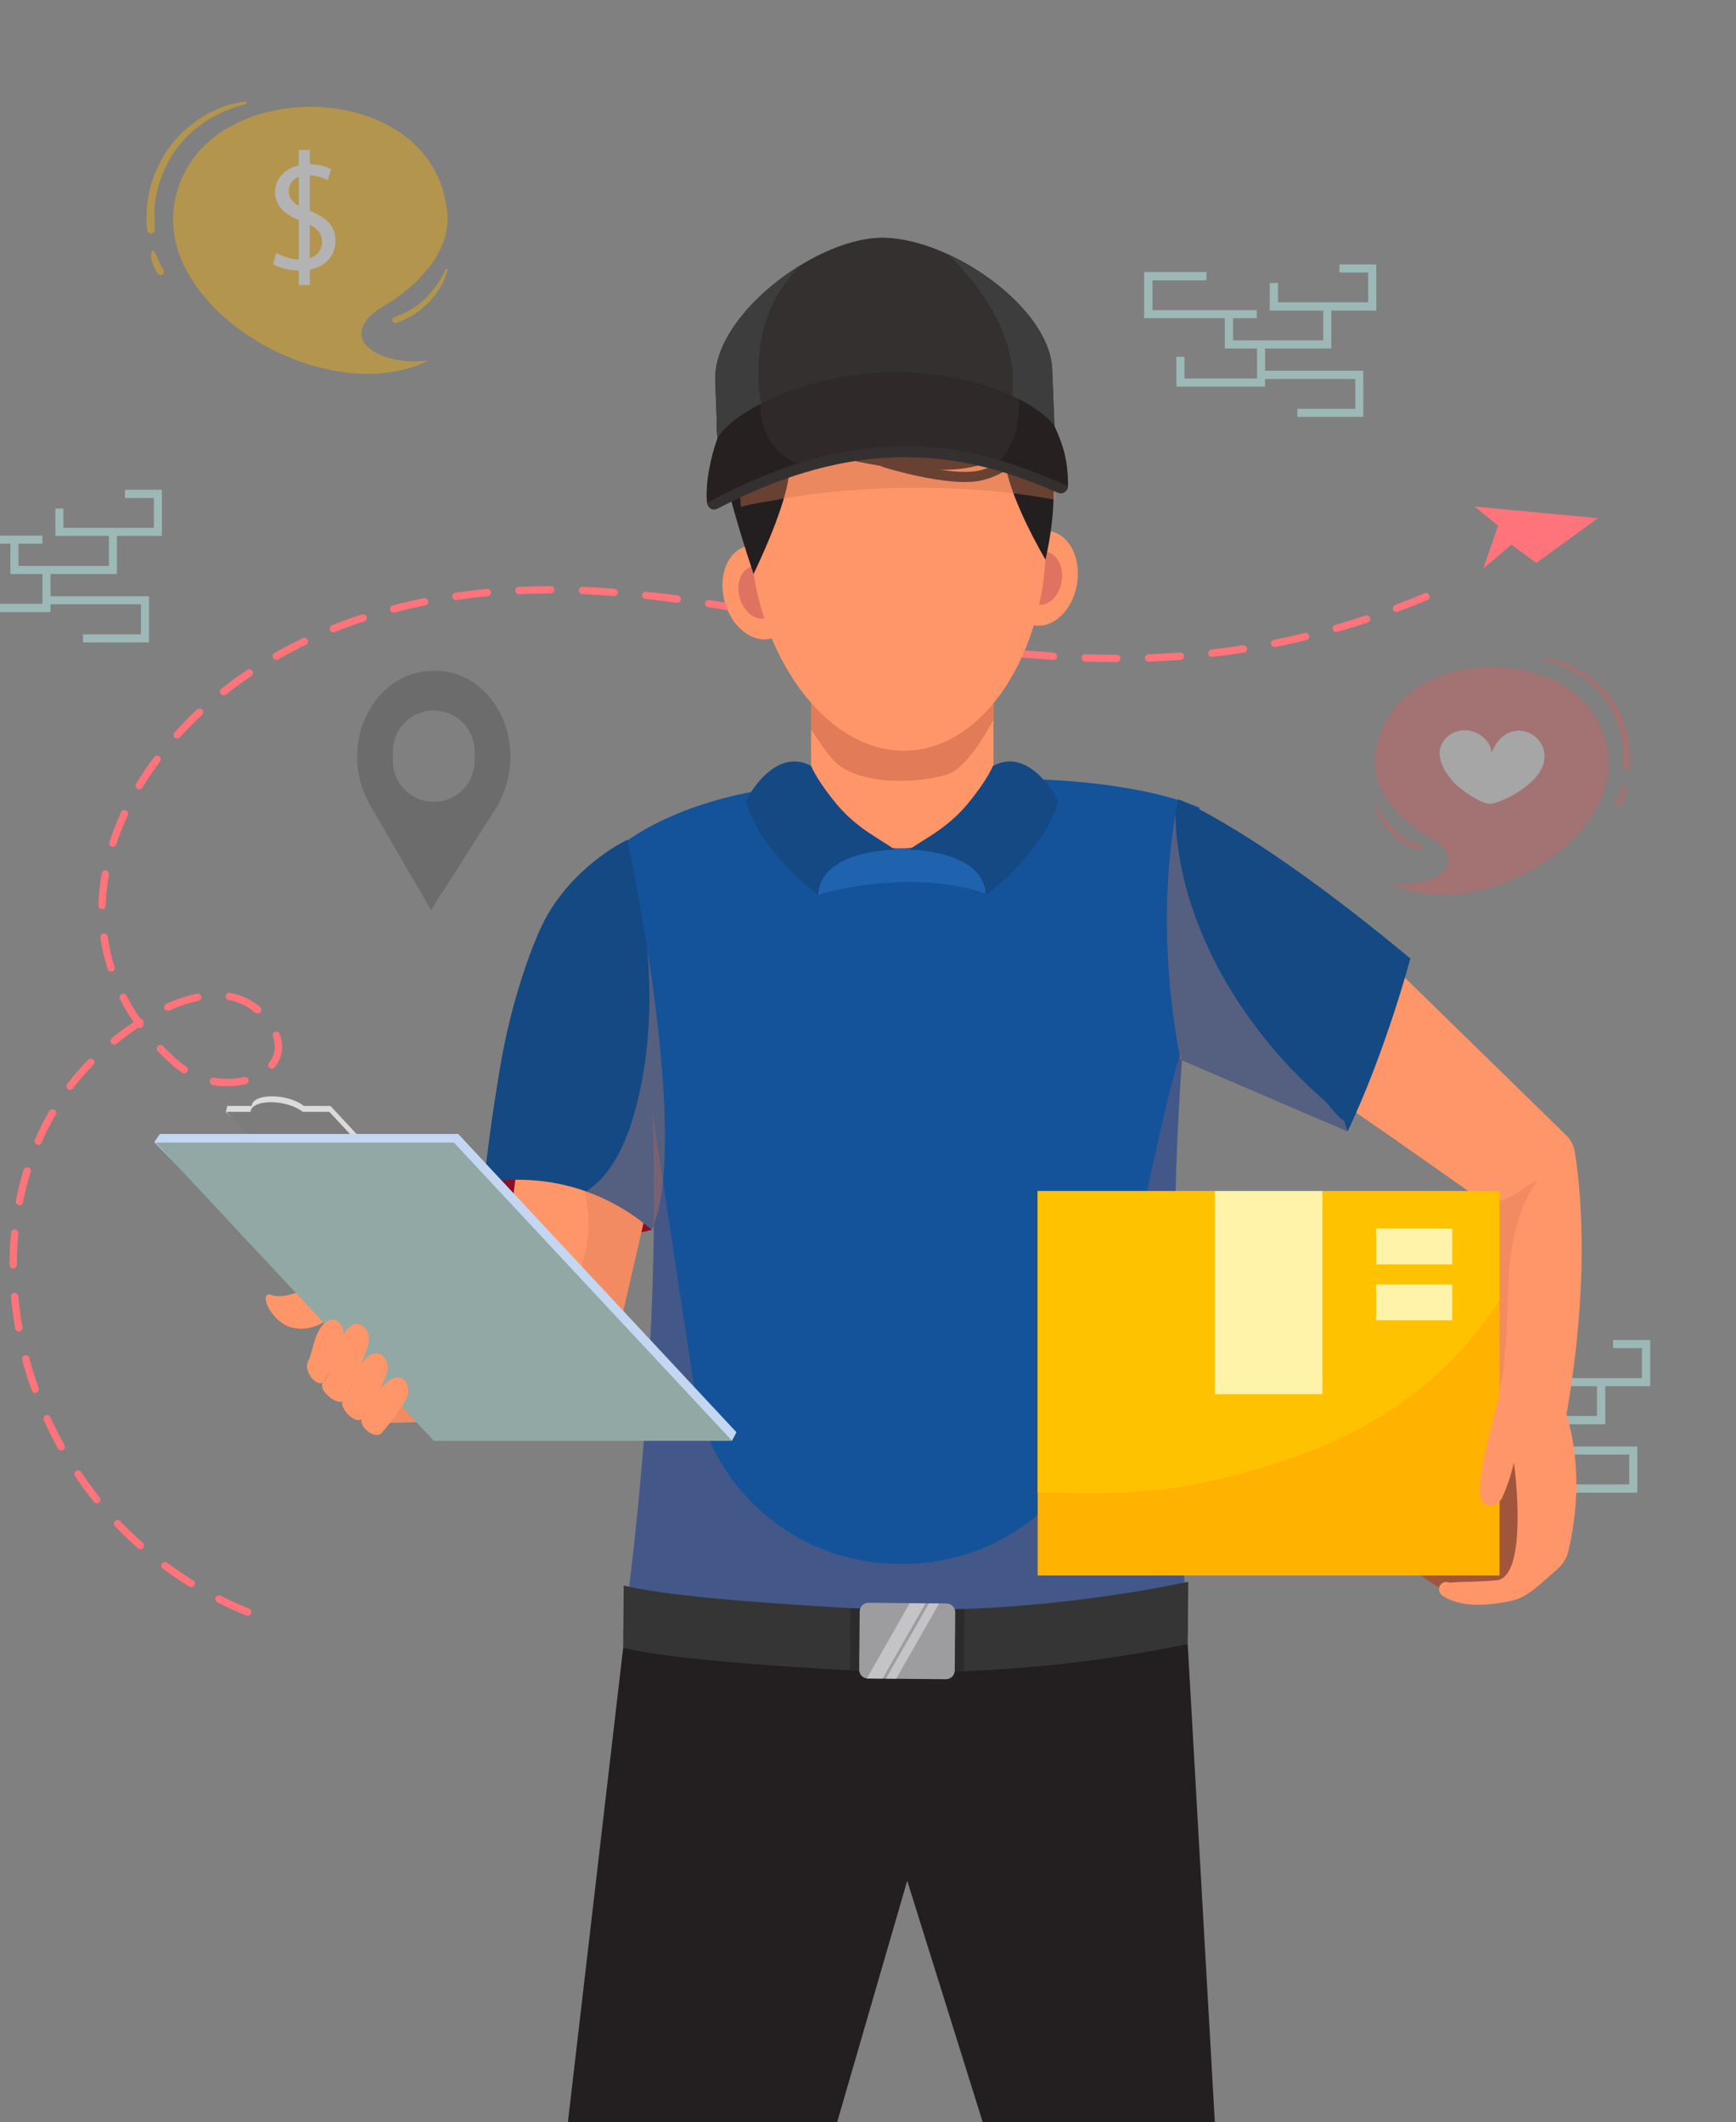 <svg width="409" height="500" viewBox="0 0 409 500" fill="none" xmlns="http://www.w3.org/2000/svg">
<rect x="0" y="0" width="409" height="500" fill="#808080" stroke="none"/>
<g clip-path="url(#clip0_47_6307)">
<path d="M58.363 380.67C58.286 380.67 58.19 380.651 58.075 380.613C55.715 379.692 53.412 378.656 51.167 377.504C50.764 377.274 50.592 376.756 50.822 376.353C50.994 375.95 51.513 375.777 51.973 375.95C54.16 377.101 56.405 378.08 58.708 379.001C59.169 379.174 59.341 379.692 59.169 380.152C59.053 380.498 58.708 380.67 58.363 380.67ZM45.065 373.935C44.912 373.935 44.758 373.897 44.605 373.82C42.475 372.496 40.345 371.057 38.33 369.561C37.985 369.273 37.87 368.755 38.158 368.352C38.446 368.006 39.021 367.891 39.367 368.179C41.381 369.676 43.396 371.057 45.526 372.381C45.929 372.611 46.044 373.13 45.814 373.532C45.641 373.82 45.353 373.935 45.065 373.935ZM33.092 365.013C32.862 365.013 32.689 364.955 32.516 364.783C30.617 363.171 28.832 361.386 27.048 359.544C26.76 359.199 26.76 358.681 27.105 358.336C27.451 357.99 28.026 358.048 28.314 358.393C30.041 360.178 31.826 361.905 33.668 363.516C34.013 363.862 34.013 364.38 33.725 364.725C33.553 364.955 33.322 365.013 33.092 365.013ZM22.788 354.191C22.558 354.191 22.27 354.076 22.097 353.846C20.543 351.888 19.047 349.874 17.665 347.744C17.377 347.398 17.492 346.823 17.895 346.593C18.298 346.305 18.816 346.42 19.104 346.823C20.486 348.838 21.925 350.852 23.479 352.809C23.767 353.155 23.709 353.673 23.306 354.018C23.153 354.133 22.98 354.191 22.788 354.191ZM14.441 341.757C14.153 341.757 13.866 341.642 13.693 341.354C12.484 339.167 11.333 336.864 10.297 334.619C10.124 334.159 10.297 333.641 10.757 333.468C11.16 333.238 11.678 333.468 11.851 333.871C12.887 336.116 14.038 338.361 15.19 340.491C15.42 340.894 15.305 341.412 14.902 341.642C14.748 341.719 14.595 341.757 14.441 341.757ZM8.282 328.172C7.937 328.172 7.591 327.942 7.476 327.596C6.613 325.236 5.864 322.819 5.231 320.401C5.116 319.94 5.346 319.48 5.807 319.307C6.267 319.192 6.785 319.48 6.9 319.94C7.534 322.301 8.282 324.718 9.088 327.021C9.261 327.481 9.03 327.942 8.57 328.115C8.455 328.153 8.359 328.172 8.282 328.172ZM4.425 313.724C4.022 313.724 3.677 313.436 3.562 313.033C3.159 310.558 2.813 308.025 2.583 305.55C2.526 305.031 2.871 304.628 3.389 304.571C3.85 304.571 4.253 304.916 4.31 305.377C4.54 307.794 4.828 310.27 5.289 312.687C5.346 313.205 5.058 313.608 4.598 313.724C4.521 313.724 4.464 313.724 4.425 313.724ZM3.101 298.872C2.641 298.872 2.238 298.469 2.238 297.951C2.238 295.476 2.353 292.885 2.641 290.41C2.641 289.95 3.101 289.604 3.562 289.662C4.022 289.719 4.368 290.122 4.31 290.583C4.08 293.001 3.965 295.533 3.965 298.009C3.965 298.469 3.562 298.872 3.101 298.872ZM4.54 283.963C4.502 283.963 4.464 283.963 4.425 283.963C3.907 283.848 3.619 283.387 3.734 282.927C4.195 280.452 4.828 277.976 5.577 275.616C5.692 275.156 6.21 274.926 6.67 275.041C7.131 275.213 7.361 275.674 7.246 276.134C6.498 278.437 5.922 280.855 5.404 283.272C5.346 283.675 4.943 283.963 4.54 283.963ZM8.973 269.745C8.858 269.745 8.742 269.706 8.627 269.63C8.224 269.457 7.994 268.939 8.224 268.536C9.203 266.176 10.354 263.931 11.621 261.743C11.851 261.34 12.369 261.225 12.83 261.456C13.232 261.686 13.348 262.204 13.117 262.607C11.909 264.737 10.757 266.924 9.779 269.227C9.664 269.514 9.318 269.745 8.973 269.745ZM16.514 256.793C16.322 256.793 16.149 256.735 15.996 256.62C15.593 256.39 15.535 255.814 15.823 255.411C15.938 255.219 16.091 255.028 16.283 254.836C17.55 253.166 19.047 251.439 20.773 249.713C21.119 249.367 21.637 249.367 21.982 249.655C22.328 250 22.328 250.576 21.982 250.921C20.37 252.591 18.874 254.26 17.607 255.872C17.454 256.064 17.32 256.256 17.204 256.447C17.032 256.678 16.744 256.793 16.514 256.793ZM53.585 255.929C52.395 255.929 51.225 255.833 50.073 255.642C49.613 255.526 49.325 255.066 49.383 254.605C49.498 254.145 49.958 253.857 50.419 253.915C52.779 254.318 55.254 254.26 57.499 253.742C57.96 253.627 58.42 253.915 58.535 254.375C58.65 254.836 58.363 255.296 57.902 255.411C56.521 255.757 55.024 255.929 53.585 255.929ZM43.338 252.879C43.185 252.879 43.031 252.821 42.878 252.706C42.225 252.284 41.611 251.823 41.036 251.324C39.654 250.115 38.33 248.907 37.121 247.64C36.834 247.295 36.834 246.777 37.179 246.431C37.525 246.086 38.043 246.086 38.388 246.431C39.539 247.698 40.806 248.849 42.13 250C42.667 250.461 43.242 250.883 43.856 251.267C44.26 251.555 44.317 252.073 44.087 252.476C43.914 252.763 43.626 252.879 43.338 252.879ZM64.061 251.785C63.87 251.785 63.678 251.727 63.486 251.612C63.14 251.267 63.083 250.749 63.371 250.403C64.292 249.252 64.752 247.986 64.752 246.604C64.752 245.837 64.599 245.031 64.292 244.186C64.119 243.726 64.349 243.265 64.81 243.093C65.27 242.92 65.788 243.15 65.903 243.611C66.287 244.609 66.479 245.606 66.479 246.604C66.479 248.389 65.903 250.058 64.695 251.497C64.522 251.67 64.292 251.785 64.061 251.785ZM26.933 246.144C26.645 246.144 26.415 246.028 26.242 245.798C25.954 245.453 26.012 244.877 26.357 244.589C28.026 243.208 29.753 241.941 31.48 240.79C30.271 239.063 29.178 237.221 28.257 235.379C28.026 234.976 28.199 234.458 28.66 234.228C29.063 233.998 29.581 234.17 29.811 234.573C30.732 236.415 31.826 238.257 33.035 239.984C33.322 240.042 33.553 240.157 33.668 240.387C33.84 240.617 33.84 240.905 33.783 241.135C33.898 241.481 33.725 241.826 33.437 242.057C33.207 242.229 32.862 242.287 32.574 242.114C30.847 243.265 29.12 244.589 27.451 245.913C27.297 246.067 27.125 246.144 26.933 246.144ZM60.723 238.775C60.55 238.775 60.32 238.718 60.147 238.603C58.363 237.048 56.233 236.07 53.873 235.609C53.412 235.552 53.124 235.091 53.182 234.631C53.297 234.17 53.7 233.825 54.218 233.94C56.866 234.401 59.226 235.552 61.298 237.279C61.644 237.567 61.701 238.142 61.413 238.488C61.241 238.66 60.953 238.775 60.723 238.775ZM39.539 238.142C39.194 238.142 38.849 237.969 38.733 237.624C38.561 237.221 38.733 236.703 39.194 236.473C41.669 235.379 44.144 234.573 46.447 234.113C46.907 233.998 47.368 234.343 47.483 234.803C47.541 235.264 47.253 235.724 46.792 235.782C44.605 236.243 42.302 236.991 39.885 238.085C39.77 238.123 39.654 238.142 39.539 238.142ZM26.184 228.932C25.781 228.932 25.494 228.702 25.378 228.356C24.573 225.939 23.997 223.463 23.652 220.931C23.594 220.47 23.939 220.01 24.4 219.952C24.86 219.894 25.321 220.24 25.378 220.7C25.724 223.118 26.242 225.536 26.99 227.838C27.163 228.299 26.875 228.759 26.415 228.932C26.338 228.932 26.261 228.932 26.184 228.932ZM24.055 214.195C23.594 214.195 23.191 213.792 23.191 213.332C23.249 210.857 23.537 208.324 23.939 205.791C24.055 205.273 24.457 204.985 24.976 205.043C25.436 205.158 25.724 205.618 25.666 206.079C25.263 208.496 24.976 210.972 24.918 213.389C24.918 213.85 24.573 214.195 24.055 214.195ZM26.587 199.516C26.511 199.516 26.434 199.497 26.357 199.459C25.897 199.344 25.609 198.883 25.781 198.423C26.53 196.063 27.451 193.645 28.544 191.342C28.717 190.882 29.235 190.709 29.638 190.939C30.099 191.112 30.271 191.63 30.099 192.091C29.063 194.336 28.142 196.638 27.393 198.941C27.278 199.286 26.933 199.516 26.587 199.516ZM32.804 185.989C32.651 185.989 32.497 185.931 32.344 185.816C31.941 185.586 31.826 185.068 32.056 184.665C33.322 182.535 34.761 180.405 36.316 178.39C36.603 177.988 37.121 177.93 37.525 178.218C37.87 178.506 37.985 179.024 37.697 179.427C36.2 181.441 34.819 183.456 33.553 185.528C33.38 185.816 33.092 185.989 32.804 185.989ZM41.727 174.016C41.554 174.016 41.324 173.901 41.151 173.785C40.806 173.44 40.806 172.922 41.093 172.576C42.763 170.734 44.547 168.892 46.389 167.166C46.735 166.878 47.31 166.878 47.656 167.223C47.944 167.568 47.944 168.144 47.598 168.432C45.756 170.159 44.029 171.943 42.36 173.728C42.245 173.901 41.957 174.016 41.727 174.016ZM52.664 163.827C52.434 163.827 52.146 163.712 51.973 163.481C51.685 163.136 51.743 162.56 52.146 162.273C54.103 160.718 56.118 159.222 58.248 157.84C58.65 157.552 59.169 157.667 59.456 158.07C59.687 158.473 59.571 158.991 59.226 159.279C57.154 160.661 55.139 162.1 53.239 163.654C53.047 163.769 52.856 163.827 52.664 163.827ZM263.117 155.998C260.7 155.998 258.167 155.941 255.634 155.883C255.174 155.825 254.771 155.422 254.828 154.962C254.828 154.501 255.231 154.099 255.692 154.156C258.224 154.214 260.7 154.271 263.117 154.271C263.635 154.271 263.981 154.674 263.981 155.135C263.981 155.595 263.635 155.998 263.117 155.998ZM270.601 155.883C270.14 155.883 269.795 155.48 269.737 155.02C269.737 154.559 270.083 154.156 270.601 154.156C273.076 154.041 275.551 153.926 278.026 153.753C278.487 153.696 278.89 154.041 278.947 154.559C278.947 155.02 278.602 155.422 278.142 155.48C275.666 155.653 273.134 155.768 270.658 155.883C270.658 155.883 270.639 155.883 270.601 155.883ZM248.208 155.48C248.17 155.48 248.151 155.48 248.151 155.48C245.733 155.307 243.2 155.135 240.667 154.904C240.207 154.847 239.862 154.444 239.919 153.926C239.919 153.465 240.38 153.12 240.84 153.178C243.315 153.408 245.848 153.58 248.266 153.753C248.726 153.811 249.072 154.214 249.072 154.674C249.014 155.135 248.669 155.48 248.208 155.48ZM65.098 155.48C64.752 155.48 64.464 155.307 64.349 155.02C64.061 154.617 64.234 154.099 64.637 153.868C66.825 152.602 69.07 151.451 71.314 150.357C71.717 150.127 72.236 150.299 72.466 150.76C72.696 151.163 72.466 151.681 72.063 151.911C69.818 153.005 67.63 154.156 65.501 155.365C65.347 155.442 65.213 155.48 65.098 155.48ZM285.51 154.789C285.107 154.789 284.704 154.444 284.646 153.983C284.589 153.523 284.934 153.12 285.395 153.062C287.87 152.775 290.345 152.429 292.82 152.026C293.281 151.969 293.684 152.314 293.799 152.775C293.857 153.235 293.511 153.696 293.051 153.753C290.633 154.156 288.1 154.501 285.625 154.732C285.586 154.77 285.548 154.789 285.51 154.789ZM233.299 154.099C233.299 154.099 233.28 154.099 233.242 154.099C230.824 153.811 228.349 153.465 225.816 153.12C225.298 153.062 225.01 152.659 225.068 152.141C225.125 151.681 225.586 151.335 226.046 151.451C228.579 151.796 231.054 152.084 233.414 152.372C233.875 152.429 234.22 152.89 234.163 153.35C234.105 153.753 233.76 154.099 233.299 154.099ZM300.304 152.429C299.901 152.429 299.555 152.141 299.44 151.738C299.325 151.278 299.67 150.817 300.131 150.76C302.549 150.242 304.966 149.724 307.384 149.148C307.845 149.033 308.305 149.321 308.42 149.781C308.535 150.242 308.248 150.702 307.787 150.817C305.369 151.393 302.894 151.969 300.476 152.429C300.4 152.429 300.342 152.429 300.304 152.429ZM218.505 152.026C218.467 152.026 218.429 152.026 218.39 152.026C216.03 151.681 213.612 151.278 210.964 150.817C210.504 150.76 210.216 150.299 210.274 149.839C210.389 149.378 210.792 149.033 211.31 149.148C213.9 149.551 216.318 149.954 218.62 150.299C219.139 150.414 219.426 150.817 219.369 151.335C219.311 151.738 218.908 152.026 218.505 152.026ZM203.769 149.551C203.731 149.551 203.673 149.551 203.596 149.551C201.14 149.09 198.703 148.649 196.286 148.227C195.768 148.112 195.48 147.651 195.595 147.191C195.652 146.73 196.113 146.443 196.574 146.5C199.03 146.961 201.486 147.402 203.942 147.824C204.402 147.939 204.69 148.342 204.632 148.86C204.575 149.263 204.172 149.551 203.769 149.551ZM78.51 148.975C78.165 148.975 77.877 148.803 77.704 148.457C77.531 147.997 77.762 147.479 78.222 147.306C80.525 146.385 82.885 145.522 85.302 144.773C85.763 144.6 86.224 144.831 86.396 145.291C86.511 145.752 86.281 146.27 85.821 146.385C83.46 147.133 81.158 147.997 78.855 148.918C78.74 148.956 78.625 148.975 78.51 148.975ZM314.81 148.918C314.464 148.918 314.119 148.688 314.004 148.285C313.831 147.824 314.119 147.364 314.579 147.248C316.94 146.558 319.357 145.809 321.717 145.003C322.12 144.888 322.638 145.119 322.754 145.579C322.926 146.04 322.696 146.5 322.236 146.673C319.875 147.479 317.458 148.227 315.04 148.86C314.963 148.899 314.887 148.918 314.81 148.918ZM189.09 146.845C189.013 146.845 188.956 146.845 188.918 146.845C186.461 146.385 184.005 145.944 181.549 145.522C181.089 145.464 180.801 145.003 180.859 144.543C180.916 144.025 181.377 143.737 181.837 143.852C184.293 144.274 186.749 144.716 189.205 145.176C189.666 145.234 190.011 145.694 189.896 146.155C189.839 146.558 189.493 146.845 189.09 146.845ZM92.728 144.313C92.383 144.313 91.98 144.082 91.922 143.679C91.807 143.219 92.037 142.758 92.498 142.643C94.916 142.01 97.391 141.434 99.866 140.916C100.327 140.859 100.787 141.147 100.845 141.607C100.96 142.068 100.672 142.528 100.212 142.643C97.794 143.104 95.319 143.679 92.959 144.313C92.882 144.313 92.805 144.313 92.728 144.313ZM174.354 144.255C174.315 144.255 174.258 144.255 174.181 144.255C171.591 143.795 169.173 143.449 166.813 143.046C166.352 142.989 166.007 142.528 166.122 142.068C166.18 141.607 166.64 141.262 167.101 141.377C169.461 141.722 171.879 142.125 174.469 142.528C174.93 142.643 175.275 143.046 175.217 143.564C175.102 143.967 174.757 144.255 174.354 144.255ZM329.028 144.198C328.683 144.198 328.337 144.025 328.222 143.679C328.049 143.219 328.28 142.701 328.683 142.528C330.985 141.665 333.345 140.744 335.648 139.765C336.051 139.592 336.569 139.823 336.742 140.226C336.914 140.686 336.742 141.204 336.281 141.377C333.979 142.355 331.618 143.277 329.316 144.14C329.201 144.178 329.105 144.198 329.028 144.198ZM159.56 142.01C159.522 142.01 159.483 142.01 159.445 142.01C156.912 141.665 154.437 141.377 152.019 141.089C151.559 141.089 151.213 140.629 151.271 140.168C151.328 139.708 151.731 139.362 152.249 139.42C154.609 139.65 157.142 139.938 159.675 140.283C160.136 140.341 160.481 140.801 160.423 141.262C160.366 141.722 159.963 142.01 159.56 142.01ZM107.407 141.377C106.947 141.377 106.601 141.032 106.544 140.629C106.486 140.168 106.774 139.708 107.292 139.65C109.71 139.305 112.242 139.017 114.718 138.729C115.178 138.729 115.639 139.074 115.696 139.535C115.696 139.995 115.351 140.456 114.89 140.456C112.415 140.686 109.94 141.032 107.522 141.377C107.484 141.377 107.445 141.377 107.407 141.377ZM144.708 140.456C144.67 140.456 144.651 140.456 144.651 140.456C142.118 140.226 139.585 140.111 137.168 139.995C136.707 139.938 136.362 139.535 136.362 139.074C136.362 138.614 136.822 138.211 137.283 138.268C139.7 138.384 142.233 138.499 144.766 138.729C145.227 138.729 145.572 139.132 145.572 139.65C145.514 140.111 145.111 140.456 144.708 140.456ZM122.259 139.995C121.798 139.995 121.453 139.592 121.395 139.132C121.395 138.671 121.74 138.268 122.259 138.268C124.619 138.153 127.036 138.096 129.512 138.096H129.742C130.26 138.096 130.605 138.499 130.605 138.959C130.605 139.42 130.26 139.823 129.742 139.823H129.512C127.094 139.823 124.676 139.88 122.316 139.995C122.316 139.995 122.297 139.995 122.259 139.995Z" fill="#FF737B"/>
<path d="M361.955 132.627L376.461 122.093L356.026 128.31L361.955 132.627Z" fill="#FF737B"/>
<path d="M376.461 122.093L347.391 119.33L352.975 123.878L376.461 122.093Z" fill="#FF737B"/>
<path d="M376.461 122.093L356.026 128.368L349.463 133.951L352.975 123.763L376.461 122.093Z" fill="#FF737B"/>
<g style="mix-blend-mode:multiply" opacity="0.6">
<path d="M19.553 151.358V149.459H33.195V142.378H11.897V144.22H-8.999V137.198H-7.099V142.263H9.997V135.24H2.456V128.103H-16.54V117.223H-1.919V119.123H-14.64V126.203H9.997V128.103H4.356V133.341H25.654V126.26H13.048V119.813H14.948V124.361H36.246V117.338H29.454V115.381H38.146V126.26H27.554V135.24H11.897V140.479H35.095V151.358H19.553Z" fill="#AFDEDC"/>
</g>
<g style="mix-blend-mode:multiply" opacity="0.6">
<path d="M305.653 98.222V96.322H319.296V89.299H298.055V91.084H277.159V84.061H279.059V89.184H296.155V82.104H288.557V74.966H269.561V64.086H284.24V66.043H271.518V73.066H296.098V74.966H290.514V80.204H311.755V73.181H299.149V66.677H301.106V71.224H322.347V64.201H315.554V62.302H324.247V73.181H313.655V82.104H298.055V87.342H321.196V98.222H305.653Z" fill="#AFDEDC"/>
</g>
<g style="mix-blend-mode:multiply" opacity="0.6">
<path d="M370.199 351.692V349.735H383.842V342.712H362.543V344.496H341.647V337.473H343.547V342.597H360.644V335.574H353.103V328.436H334.107V317.556H348.728V319.456H336.006V326.479H360.644V328.436H355.002V333.617H376.243V326.594H363.694V320.147H365.594V324.694H386.835V317.614H380.043V315.714H388.792V326.594H378.201V335.574H362.543V340.812H385.741V351.692H370.199Z" fill="#AFDEDC"/>
</g>
<g opacity="0.3">
<path d="M376.079 169.294C365.602 151.103 327.61 153.118 324.098 177.122C322.371 185.814 329.855 193.183 336.647 197.212C347.181 203.371 337.626 209.531 327.667 208.149C349.657 219.375 390.182 193.701 376.079 169.294Z" fill="#F45050"/>
<path d="M384.023 177.468C383.985 176.24 383.851 175.031 383.62 173.841C383.102 171.481 382.296 169.121 381.145 166.991C378.9 162.904 375.446 159.565 371.359 157.435C369.114 156.227 366.697 155.421 364.106 155.191C363.818 155.133 363.818 155.593 364.049 155.651C368.251 156.802 372.223 158.702 375.389 161.695C378.67 164.804 380.915 168.776 381.893 173.208C382.2 174.474 382.392 175.76 382.469 177.065C382.527 178.331 382.296 179.655 382.412 180.922C382.469 181.727 383.563 181.958 383.793 181.152C384.138 180.001 384.081 178.677 384.023 177.468Z" fill="#F45050"/>
<path d="M383.101 185.757C383.101 185.642 383.101 185.546 383.101 185.469C383.044 185.354 382.986 185.296 382.986 185.181C382.929 185.066 382.756 185.009 382.698 185.124C382.641 185.181 382.526 185.181 382.468 185.296C382.43 185.373 382.391 185.45 382.353 185.527C382.276 185.68 382.18 185.834 382.065 185.987C381.892 186.333 381.777 186.736 381.605 187.081C381.662 187.023 381.547 187.254 381.547 187.254C381.509 187.369 381.47 187.465 381.432 187.541C381.355 187.695 381.259 187.868 381.144 188.06C381.067 188.213 380.971 188.367 380.856 188.52C380.818 188.597 380.76 188.674 380.684 188.75C380.626 188.923 380.568 189.038 380.568 189.268C380.511 189.786 381.202 190.132 381.605 189.844C382.008 189.614 382.18 189.096 382.411 188.693C382.564 188.309 382.718 187.925 382.871 187.541C382.986 187.139 383.101 186.736 383.159 186.333C383.159 186.141 383.14 185.949 383.101 185.757Z" fill="#F45050"/>
<path d="M334.69 199.169C334.172 198.824 333.539 198.708 332.963 198.478C332.388 198.21 331.85 197.922 331.351 197.615C330.277 197.001 329.298 196.272 328.416 195.427C327.552 194.564 326.747 193.7 326.056 192.664C325.366 191.686 324.674 190.592 324.213 189.498C324.098 189.268 323.754 189.441 323.811 189.613C324.214 190.88 324.675 192.031 325.366 193.182C325.999 194.276 326.804 195.312 327.725 196.233C328.646 197.097 329.683 197.903 330.777 198.593C331.314 198.977 331.89 199.303 332.504 199.572C333.079 199.86 333.711 200.205 334.402 200.263C334.978 200.32 335.151 199.399 334.69 199.169Z" fill="#F45050"/>
<path d="M339.584 175.511C340.735 172.863 343.613 171.769 346.089 172.114C348.852 172.575 351.327 174.877 351.385 177.41C356.105 165.61 370.726 176.086 360.134 184.778C356.393 187.887 352.421 189.383 350.866 189.383C349.658 189.383 346.031 187.599 342.923 184.778C342.347 184.203 337.799 179.54 339.584 175.511Z" fill="white"/>
</g>
<path d="M153.564 289.766C153.564 289.766 138.704 273.55 114.03 278.609C114.03 278.609 128.218 296.36 153.564 289.766Z" fill="#8D0D29"/>
<path d="M282.663 190.324C282.663 190.324 260.614 179.686 210.455 184.922C165.051 181.639 145.462 199.871 145.462 199.871C164.05 269.15 146.806 384.721 146.806 384.721L209.669 387.346V387.434L210.722 387.384L211.698 387.434V387.346L279.95 384.721C279.95 384.721 273.775 314.694 278.416 250.385C279.975 228.653 277.959 207.834 282.663 190.324Z" fill="#14539A"/>
<path d="M328.004 227.436L368.768 267.261C369.934 268.301 370.72 269.708 370.987 271.255C372.191 278.38 374.904 300.886 368.831 334.537L350.928 334.714L350.243 283.68C350.243 283.68 321.855 263.533 312.054 257.117L328.004 227.436Z" fill="#FF9669"/>
<g style="mix-blend-mode:multiply" opacity="0.4">
<path d="M350.256 283.985L351.549 331.455C353.007 330.479 354.339 323.924 354.529 318.916C356.114 307.441 353.134 291.415 362.263 277.975C357.508 280.701 356.684 282.222 350.256 283.985Z" fill="#E17B58"/>
</g>
<path d="M277.592 188.308C277.592 188.308 295.38 195.129 332.277 225.838C332.277 225.838 326.584 247.431 317.506 266.564L278.099 249.637C276.615 241.966 272.013 216.176 277.592 188.308Z" fill="#144983"/>
<g style="mix-blend-mode:multiply" opacity="0.5">
<path d="M311.458 258.778C292.667 242.283 277.604 217.596 276.907 192.048C272.431 218.459 276.679 242.308 278.099 249.637L317.506 266.563C317.189 265.752 316.935 264.94 316.707 264.129C314.146 262.278 313.829 260.87 311.458 258.778Z" fill="#96757B"/>
</g>
<path d="M369.084 333.028C369.084 333.028 369.338 370.152 361.223 374.59C354.985 378.001 342.724 378.394 334.115 370.533L354.389 329.478L369.084 333.028Z" fill="#A1563C"/>
<path d="M71.479 303.828C71.479 303.828 66.978 306.199 63.922 305.109C60.879 304.018 63.44 310.878 68.093 312.564C72.734 314.263 77.324 311.157 77.653 310.244C77.971 309.343 74.864 303.625 71.479 303.828Z" fill="#FF9669"/>
<path d="M147.82 213.058L155.263 272.193L142.444 328.007C141.633 331.532 138.501 334.055 134.875 334.068L85.984 335.386L81.254 313.756L117.745 308.697L127.888 223.531L147.82 213.058Z" fill="#FF9669"/>
<g style="mix-blend-mode:multiply" opacity="0.4">
<path d="M147.82 213.058L127.888 223.531L125.2 246.1C127.28 249.789 129.042 253.644 130.703 257.574C133.239 263.571 135.331 269.772 136.802 276.111C138.133 281.855 139.274 287.599 138.234 293.482C136.65 302.459 131.464 311.233 124.008 316.52C112.458 324.736 97.369 324.951 83.397 323.595L85.984 335.386L134.874 334.068C138.501 334.055 141.632 331.532 142.444 328.007L155.263 272.193L147.82 213.058Z" fill="#E17B58"/>
</g>
<path d="M147.82 197.842C147.82 197.842 163.035 268.478 153.564 289.766C150.42 287.015 144.866 282.894 136.929 280.308C126.976 277.062 118.405 277.886 114.03 278.609C115.235 267.464 116.718 257.942 117.999 250.436C120.535 235.702 125.619 221.324 129.068 215.416C136.168 203.256 147.82 197.842 147.82 197.842Z" fill="#144983"/>
<g style="mix-blend-mode:multiply" opacity="0.5">
<path d="M152.473 223.429C153.399 234.156 153.171 244.996 151.053 255.546C149.215 264.675 145.88 275.756 138.07 280.714C145.386 283.313 150.571 287.155 153.564 289.767C159.295 276.872 155.985 245.871 152.473 223.429Z" fill="#96757B"/>
</g>
<g style="mix-blend-mode:multiply" opacity="0.2">
<path d="M278.416 250.385C279.29 238.124 268.627 285.227 261.02 328.159C256.836 351.793 236.105 368.872 212.103 368.453C211.723 368.453 211.338 368.449 210.95 368.441C186.732 368.022 166.484 349.904 163.39 325.877L153.678 261.796C156.112 322.365 146.806 384.721 146.806 384.721L209.669 387.345V387.434L210.721 387.383L211.698 387.434V387.345L279.95 384.721C279.95 384.721 273.775 314.694 278.416 250.385Z" fill="#FF6D41"/>
</g>
<path d="M77.844 260.566H71.567C69.995 259.26 66.978 258.296 64.087 258.296C61.183 258.296 59.319 259.26 59.307 260.566H53.55L53.208 262.049L63.795 271.571H88.101L77.844 260.566Z" fill="#DBDBDB"/>
<path d="M77.59 261.96H71.314C69.741 260.654 66.724 259.69 63.833 259.69C60.929 259.69 59.065 260.654 59.053 261.96H53.296L63.541 272.953H87.847L77.59 261.96Z" fill="#7C7C7C"/>
<path d="M173.508 337.452L172.456 339.443L103.227 337.452L36.357 269.111L37.663 267.171H107.957L173.508 337.452Z" fill="#C4D7F2"/>
<path d="M172.494 339.481H102.213L36.649 269.2H106.943L172.494 339.481Z" fill="#91A8A4"/>
<path d="M353.286 371.205H244.473V280.638H353.286V371.205Z" fill="#FFB300"/>
<path d="M280.089 349.967C304.864 345.2 328.764 336.147 345.577 316.532C348.316 313.325 350.877 309.99 353.286 306.541V280.638H244.473V351.641C256.379 351.869 268.209 352.25 280.089 349.967Z" fill="#FFC200"/>
<path d="M368.831 332.343C368.831 332.343 356.329 326.257 356.165 326.764C356.127 326.891 354.973 322.441 354.973 323.899C353.426 323.404 353.248 328.717 353.248 328.717C353.248 328.717 347.505 349.156 348.773 352.706C350.041 356.256 353.248 354.316 353.882 352.921C354.161 352.287 355.784 348.737 356.672 344.591C357.433 349.916 359.449 371.382 352.691 372.333C351.676 372.409 350.662 372.485 349.635 372.536C348.24 372.612 346.833 372.65 345.413 372.701L343.283 372.777L342.23 372.84C342.23 372.84 341.774 372.878 341.634 372.904C341.609 372.891 341.457 372.853 341.013 372.764C340.1 372.587 339.225 373.195 339.048 374.108C338.959 374.463 339.048 375.047 339.327 375.427C339.694 375.883 339.618 375.731 339.694 375.82C339.796 375.913 339.906 375.993 340.024 376.061L340.303 376.226L340.683 376.454C340.912 376.581 341.127 376.682 341.33 376.784C341.748 376.986 342.167 377.113 342.585 377.265C346.744 378.647 351.245 378.09 355.467 377.303C358.574 376.72 360.78 375.11 363.087 373.069L367.005 369.607C368.261 368.504 369.148 367.021 369.516 365.385C370.758 359.996 373.345 347.038 368.831 332.343Z" fill="#FF9669"/>
<path d="M311.546 328.464H286.213V280.638H311.546V328.464Z" fill="#FFF3AA"/>
<path d="M342.141 297.881H324.226V289.424H342.141V297.881Z" fill="#FFF3AA"/>
<path d="M234.051 163.203V203.574C234.051 203.574 217.771 199.859 212.243 199.871C206.867 199.884 191.082 203.574 191.082 203.574V163.203H234.051Z" fill="#FF9669"/>
<path d="M342.141 311.055H324.226V302.61H342.141V311.055Z" fill="#FFF3AA"/>
<path d="M192.768 210.864C192.768 210.864 212.788 204.233 232.048 210.433C232.048 210.433 238.641 200.936 222.044 197.893C222.044 197.893 212.535 201.697 206.715 198.781C206.715 198.781 190.739 196.245 192.514 210.433" fill="#1F63AF"/>
<path d="M210.81 200.213C210.81 200.213 193.275 200.213 192.768 210.864C192.768 210.864 179.252 201.139 175.702 188.726C175.702 188.726 182.13 175.717 191.082 180.446C192.197 182.97 194.403 186.165 196.99 189.322C202.024 195.433 207.894 197.931 210.81 200.213Z" fill="#144983"/>
<path d="M146.818 388.245L133.797 500H197.231L213.739 443.121L231.528 500H286.213L279.823 387.345L146.818 388.245Z" fill="#231F20"/>
<path d="M214.233 200.213C214.233 200.213 231.756 200.213 232.263 210.864C232.263 210.864 245.779 201.139 249.329 188.726C249.329 188.726 242.914 175.717 233.95 180.446C232.834 182.97 230.628 186.165 228.041 189.322C223.007 195.433 217.137 197.931 214.233 200.213Z" fill="#144983"/>
<path d="M234.052 163.203V169.606C230.54 176.123 226.584 181.182 223.68 182.26C217.493 184.555 202.138 185.43 196.306 179.077C194.784 177.416 192.959 174.779 191.082 171.787V163.203H234.052Z" fill="#E17B58"/>
<path d="M186.796 137.376C188.432 143.373 186.162 149.205 181.724 150.423C177.287 151.627 172.355 147.76 170.732 141.763C169.096 135.765 171.366 129.933 175.803 128.716C180.241 127.511 185.161 131.391 186.796 137.376Z" fill="#FF9669"/>
<path d="M237.31 134.865C236.283 140.989 239.123 146.58 243.65 147.341C248.189 148.115 252.703 143.766 253.742 137.642C254.769 131.517 251.929 125.926 247.39 125.165C242.864 124.404 238.35 128.741 237.31 134.865Z" fill="#FF9669"/>
<path d="M240.924 135.473C240.341 138.91 241.938 142.041 244.474 142.472C247.023 142.903 249.546 140.469 250.129 137.033C250.712 133.597 249.115 130.465 246.579 130.034C244.03 129.616 241.507 132.05 240.924 135.473Z" fill="#DF7361"/>
<path d="M183.258 138.339C184.184 141.699 182.903 144.971 180.418 145.655C177.933 146.327 175.169 144.159 174.256 140.799C173.343 137.439 174.611 134.168 177.096 133.496C179.594 132.811 182.345 134.979 183.258 138.339Z" fill="#DF7361"/>
<path d="M246.337 124.494C247.656 150.917 233.291 175.908 214.082 176.859C194.873 177.81 178.098 154.366 176.779 127.943C175.474 101.532 187.138 97.081 206.347 96.13C225.556 95.167 245.032 98.07 246.337 124.494Z" fill="#FF9669"/>
<path d="M177.553 135.271C177.553 135.271 167.879 106.908 168.893 98.463C169.907 90.019 179.264 90.222 180.913 90.704C182.561 91.198 185.667 101.823 185.972 109.824C186.263 117.837 177.236 135.677 177.553 135.271Z" fill="#231F20"/>
<path d="M180.913 90.703C180.913 90.703 183.88 74.905 205.701 76.109C227.522 77.327 238.54 88.294 243.599 87.673C248.658 87.039 246.287 109.164 224.973 110.571C203.659 111.979 192.032 104.13 185.782 107.25C179.531 110.369 177.185 93.695 180.913 90.703Z" fill="#231F20"/>
<path d="M245.108 99.693C245.108 99.693 251.232 110.331 246.312 131.86C246.312 131.86 236.689 115.707 236.702 107.161C236.727 98.628 245.108 99.693 245.108 99.693Z" fill="#231F20"/>
<path d="M207.958 108.771C207.958 108.771 224.061 113.881 231.402 111.928C238.756 109.976 240.112 105.449 240.112 105.449" stroke="#231F20" stroke-width="2.389" stroke-miterlimit="10"/>
<g style="mix-blend-mode:multiply" opacity="0.4">
<path d="M182.257 117.888C187.836 116.823 193.491 116.087 199.158 115.618C209.745 114.743 220.472 114.693 231.072 115.479C236.993 115.935 242.901 116.683 248.734 117.786C248.861 112.334 248.81 107.022 247.39 102.47C242.217 85.86 228.815 72.598 211.711 72.598C193.998 72.598 179.772 85.683 174.865 103.243C173.584 107.82 174.129 113.691 174.548 119.409C177.16 118.661 180 118.319 182.257 117.888Z" fill="#D07250"/>
</g>
<path d="M207.045 56.013C191.158 56.71 167.904 74.728 168.5 89.714C168.741 95.953 168.792 97.258 169.033 103.497C176.488 99.972 189.738 94.824 207.108 93.924C225.886 92.948 240.556 97.385 248.43 100.378L247.897 87.039C247.314 72.052 222.919 55.468 207.045 56.013Z" fill="#343030"/>
<path d="M178.77 84.731C179.138 79.102 180.634 73.561 183.626 68.755C185.123 66.346 186.91 64.216 188.901 62.302C177.756 69.022 168.12 80.002 168.5 89.714L169.033 103.496C172.012 102.089 175.943 100.415 180.672 98.856C178.682 94.545 178.479 89.334 178.77 84.731Z" fill="#3D3D3D"/>
<path d="M223.16 59.83C226.291 62.758 229.094 65.992 231.452 69.415C234.977 74.499 237.69 80.319 238.413 86.507C238.78 89.714 238.844 93.67 237.715 96.992C242.039 98.108 245.665 99.325 248.429 100.378L247.897 87.039C247.491 76.655 235.674 65.522 223.16 59.83Z" fill="#3D3D3D"/>
<path d="M206.931 56.013C206.965 56.013 207.003 56.013 207.045 56.013C207.079 56.005 207.113 56.001 207.147 56.001L206.931 56.013Z" fill="#FF6D41"/>
<path d="M251.624 114.401C251.713 115.682 250.42 116.607 249.253 116.1C239.161 111.764 226.253 106.958 209.124 107.833C192.958 108.657 178.732 114.819 168.994 119.866C167.878 120.436 166.572 119.612 166.623 118.357C166.75 114.426 167.777 109.646 169.235 105.678C173.875 98.59 190.523 91.49 206.436 90.437C224.034 89.284 241.811 95.053 248.353 102.685C250.28 106.781 251.32 109.989 251.624 114.401Z" fill="#343030"/>
<path d="M251.612 114.553C241.19 109.976 227.572 104.27 209.023 105.209C191.538 106.109 176.31 113.235 166.585 118.458C166.167 114.198 167.321 107.998 169.134 103.053C173.774 95.966 190.422 88.865 206.335 87.813C223.933 86.659 241.709 92.428 248.252 100.061C250.56 104.968 251.599 108.594 251.612 114.553Z" fill="#2F2929"/>
<path d="M184.932 107.592C181.116 104.93 178.986 99.997 179.112 95.217C174.497 97.601 170.922 100.327 169.134 103.053C167.321 107.998 166.167 114.198 166.585 118.458C172.063 115.517 179.277 111.979 187.645 109.279C186.72 108.771 185.807 108.213 184.932 107.592Z" fill="#272020"/>
<path d="M248.251 100.061C246.35 97.842 243.484 95.8 239.972 94.025C239.997 94.469 240.048 94.913 240.048 95.357C240.124 100.035 238.92 105.044 235.585 108.442C241.658 110.242 246.958 112.512 251.611 114.553C251.599 108.594 250.559 104.968 248.251 100.061Z" fill="#272020"/>
<path d="M89.8 337.77C89.8 337.77 95.937 330.733 96.165 328.083C96.393 325.446 94.39 323.201 91.575 325.357C88.748 327.5 87.112 331.367 85.4 333.814C84.056 335.728 88 339.165 89.8 337.77Z" fill="#FF9669"/>
<path d="M85.299 334.22C85.299 334.22 91.486 324.977 91.359 322.225C91.245 319.474 88.874 317.432 86.263 320.032C83.651 322.631 82.928 328.045 81.051 329.579C79.175 331.101 83.625 335.893 85.299 334.22Z" fill="#FF9669"/>
<path d="M81.279 329.858C81.279 329.858 87.302 317.787 86.922 315.061C86.541 312.335 83.98 310.535 81.634 313.362C79.289 316.202 77.932 323.949 76.208 325.648C74.483 327.347 79.783 331.684 81.279 329.858Z" fill="#FF9669"/>
<path d="M76.36 325.484C76.36 325.484 81.28 316.355 80.925 313.806C80.57 311.27 78.186 309.597 75.993 312.234C73.812 314.871 73.837 318.231 72.633 320.653C71.301 323.303 74.966 327.183 76.36 325.484Z" fill="#FF9669"/>
<path d="M279.95 372.688L279.823 387.345C269.502 389.513 250.166 392.886 227.103 393.761C222.741 393.926 218.253 394.002 213.676 393.951C209.035 393.913 204.559 393.773 200.248 393.545C199.513 393.511 198.782 393.473 198.055 393.431C175.182 392.1 156.493 390.54 146.818 388.245L146.945 373.576C156.619 375.87 175.308 377.43 198.182 378.761C198.909 378.812 199.64 378.854 200.375 378.888C204.686 379.104 209.162 379.256 213.802 379.294C218.392 379.332 222.881 379.256 227.23 379.091C250.293 378.229 269.629 374.843 279.95 372.688Z" fill="#353535"/>
<path d="M227.23 379.091L227.103 393.761C222.741 393.926 218.253 394.002 213.676 393.951C209.035 393.913 204.559 393.774 200.249 393.545L200.375 378.888C204.686 379.104 209.162 379.256 213.803 379.294C218.392 379.332 222.881 379.256 227.23 379.091Z" fill="#2B2B2B"/>
<path d="M225.049 379.877L224.935 393.596C224.923 394.737 223.997 395.65 222.856 395.637L204.458 395.473C204.374 395.473 204.294 395.468 204.217 395.46C203.19 395.32 202.417 394.446 202.417 393.393L202.544 379.674C202.556 378.533 203.482 377.62 204.623 377.633L223.008 377.798C224.149 377.81 225.062 378.736 225.049 379.877Z" fill="#9D9DA0"/>
<g opacity="0.4">
<path d="M218.05 377.76L207.92 395.511L204.458 395.473C204.374 395.473 204.293 395.468 204.217 395.46L214.348 377.722L218.05 377.76Z" fill="white"/>
<path d="M221.258 377.785L211.127 395.536L208.718 395.511L218.862 377.76L221.258 377.785Z" fill="white"/>
</g>
<g opacity="0.4">
<path d="M44.148 39.473C56.41 18.117 100.964 20.305 105.166 48.511C107.181 58.7 98.489 67.334 90.487 72.055C78.169 79.365 89.394 86.561 101.022 84.891C75.29 98.073 27.685 68.14 44.148 39.473Z" fill="#FFB300"/>
<path d="M34.535 50.18C34.574 48.76 34.727 47.34 34.996 45.921C35.571 43.1 36.55 40.394 37.931 37.862C40.464 33.084 44.494 29.169 49.329 26.579C51.977 25.198 54.798 24.276 57.791 23.931C58.136 23.931 58.194 24.449 57.906 24.507C52.956 25.831 48.351 28.076 44.609 31.645C40.81 35.271 38.162 39.992 37.011 45.172C36.665 46.63 36.454 48.127 36.377 49.662C36.32 51.216 36.55 52.713 36.435 54.21C36.377 55.188 35.053 55.419 34.766 54.44C34.42 53.116 34.478 51.562 34.535 50.18Z" fill="#FFB300"/>
<path d="M35.629 59.851C35.629 59.736 35.629 59.621 35.629 59.506C35.686 59.391 35.744 59.333 35.801 59.218C35.859 59.045 36.032 58.988 36.147 59.103C36.205 59.16 36.32 59.218 36.377 59.333C36.435 59.391 36.492 59.506 36.492 59.563C36.607 59.755 36.723 59.947 36.838 60.139C37.068 60.542 37.183 61.002 37.413 61.463C37.356 61.348 37.471 61.636 37.471 61.636C37.509 61.751 37.567 61.847 37.644 61.923C37.72 62.154 37.816 62.365 37.931 62.557C38.047 62.748 38.162 62.94 38.277 63.132C38.353 63.209 38.411 63.286 38.45 63.362C38.565 63.593 38.622 63.766 38.622 63.938C38.737 64.629 37.874 64.974 37.413 64.686C36.953 64.399 36.722 63.823 36.492 63.362C36.262 62.902 36.07 62.422 35.917 61.923C35.744 61.52 35.629 61.002 35.571 60.542C35.571 60.312 35.59 60.081 35.629 59.851Z" fill="#FFB300"/>
<path d="M92.732 74.818C93.365 74.472 94.114 74.3 94.747 74.012C95.438 73.705 96.09 73.36 96.704 72.976C97.932 72.247 99.064 71.402 100.101 70.443C101.137 69.407 102.058 68.371 102.864 67.162C103.67 66.011 104.475 64.744 105.051 63.42C105.166 63.19 105.512 63.363 105.454 63.593C105.051 65.09 104.533 66.471 103.727 67.737C102.921 69.061 101.943 70.27 100.906 71.364C99.813 72.4 98.661 73.379 97.395 74.185C96.704 74.607 96.013 74.971 95.323 75.278C94.632 75.624 93.884 76.027 93.135 76.084C92.387 76.199 92.214 75.106 92.732 74.818Z" fill="#FFB300"/>
<path fill-rule="evenodd" clip-rule="evenodd" d="M72.988 63.535V67.162H70.398V63.766C68.095 63.708 65.62 63.075 64.353 62.211L65.102 59.563C66.483 60.369 68.383 61.06 70.398 61.175V51.85C66.944 50.468 64.814 48.454 64.814 45.288C64.814 42.179 67.001 39.704 70.398 38.956V35.329H72.988V38.668C75.348 38.725 77.017 39.301 78.054 39.877L77.19 42.467C76.442 42.064 75.003 41.373 72.988 41.316V49.663C77.017 51.274 79.032 53.231 79.032 56.743C79.032 59.966 77.075 62.73 72.988 63.535ZM70.398 48.511V41.661C68.728 42.294 68.038 43.733 68.038 44.942C68.038 46.554 68.786 47.59 70.398 48.511ZM75.866 57.031C75.866 55.189 75.003 53.98 72.988 52.944V60.83C74.83 60.254 75.866 58.815 75.866 57.031Z" fill="white"/>
</g>
<g clip-path="url(#clip1_47_6307)">
<mask id="mask0_47_6307" style="mask-type:luminance" maskUnits="userSpaceOnUse" x="83" y="157" width="38" height="68">
<path d="M120.977 157.169H83.397V224.421H120.977V157.169Z" fill="white"/>
</mask>
<g mask="url(#mask0_47_6307)">
<path opacity="0.2" fill-rule="evenodd" clip-rule="evenodd" d="M87.262 189.85L101.553 214.391L116.653 190.744C121.146 183.708 121.509 174.193 117.247 166.977C114.245 161.894 109.277 158.305 103.2 158.027C102.932 158.015 102.662 158.009 102.391 158.009C100.757 158.009 99.17 158.234 97.653 158.659C90.962 160.533 86.277 166.398 84.691 173.312C83.396 178.962 84.423 184.974 87.262 189.85ZM102.188 167.392H102.188C107.51 167.392 111.824 171.706 111.824 177.028V179.276C111.824 184.598 107.51 188.912 102.188 188.912H102.188C96.866 188.912 92.552 184.598 92.552 179.276V177.028C92.552 171.706 96.866 167.392 102.188 167.392Z" fill="#231F20"/>
</g>
</g>
</g>
<defs>
<clipPath id="clip0_47_6307">
<rect width="409" height="500" fill="white"/>
</clipPath>
<clipPath id="clip1_47_6307">
<rect width="37.661" height="67.251" fill="white" transform="translate(83.397 157.169)"/>
</clipPath>
</defs>
</svg>
